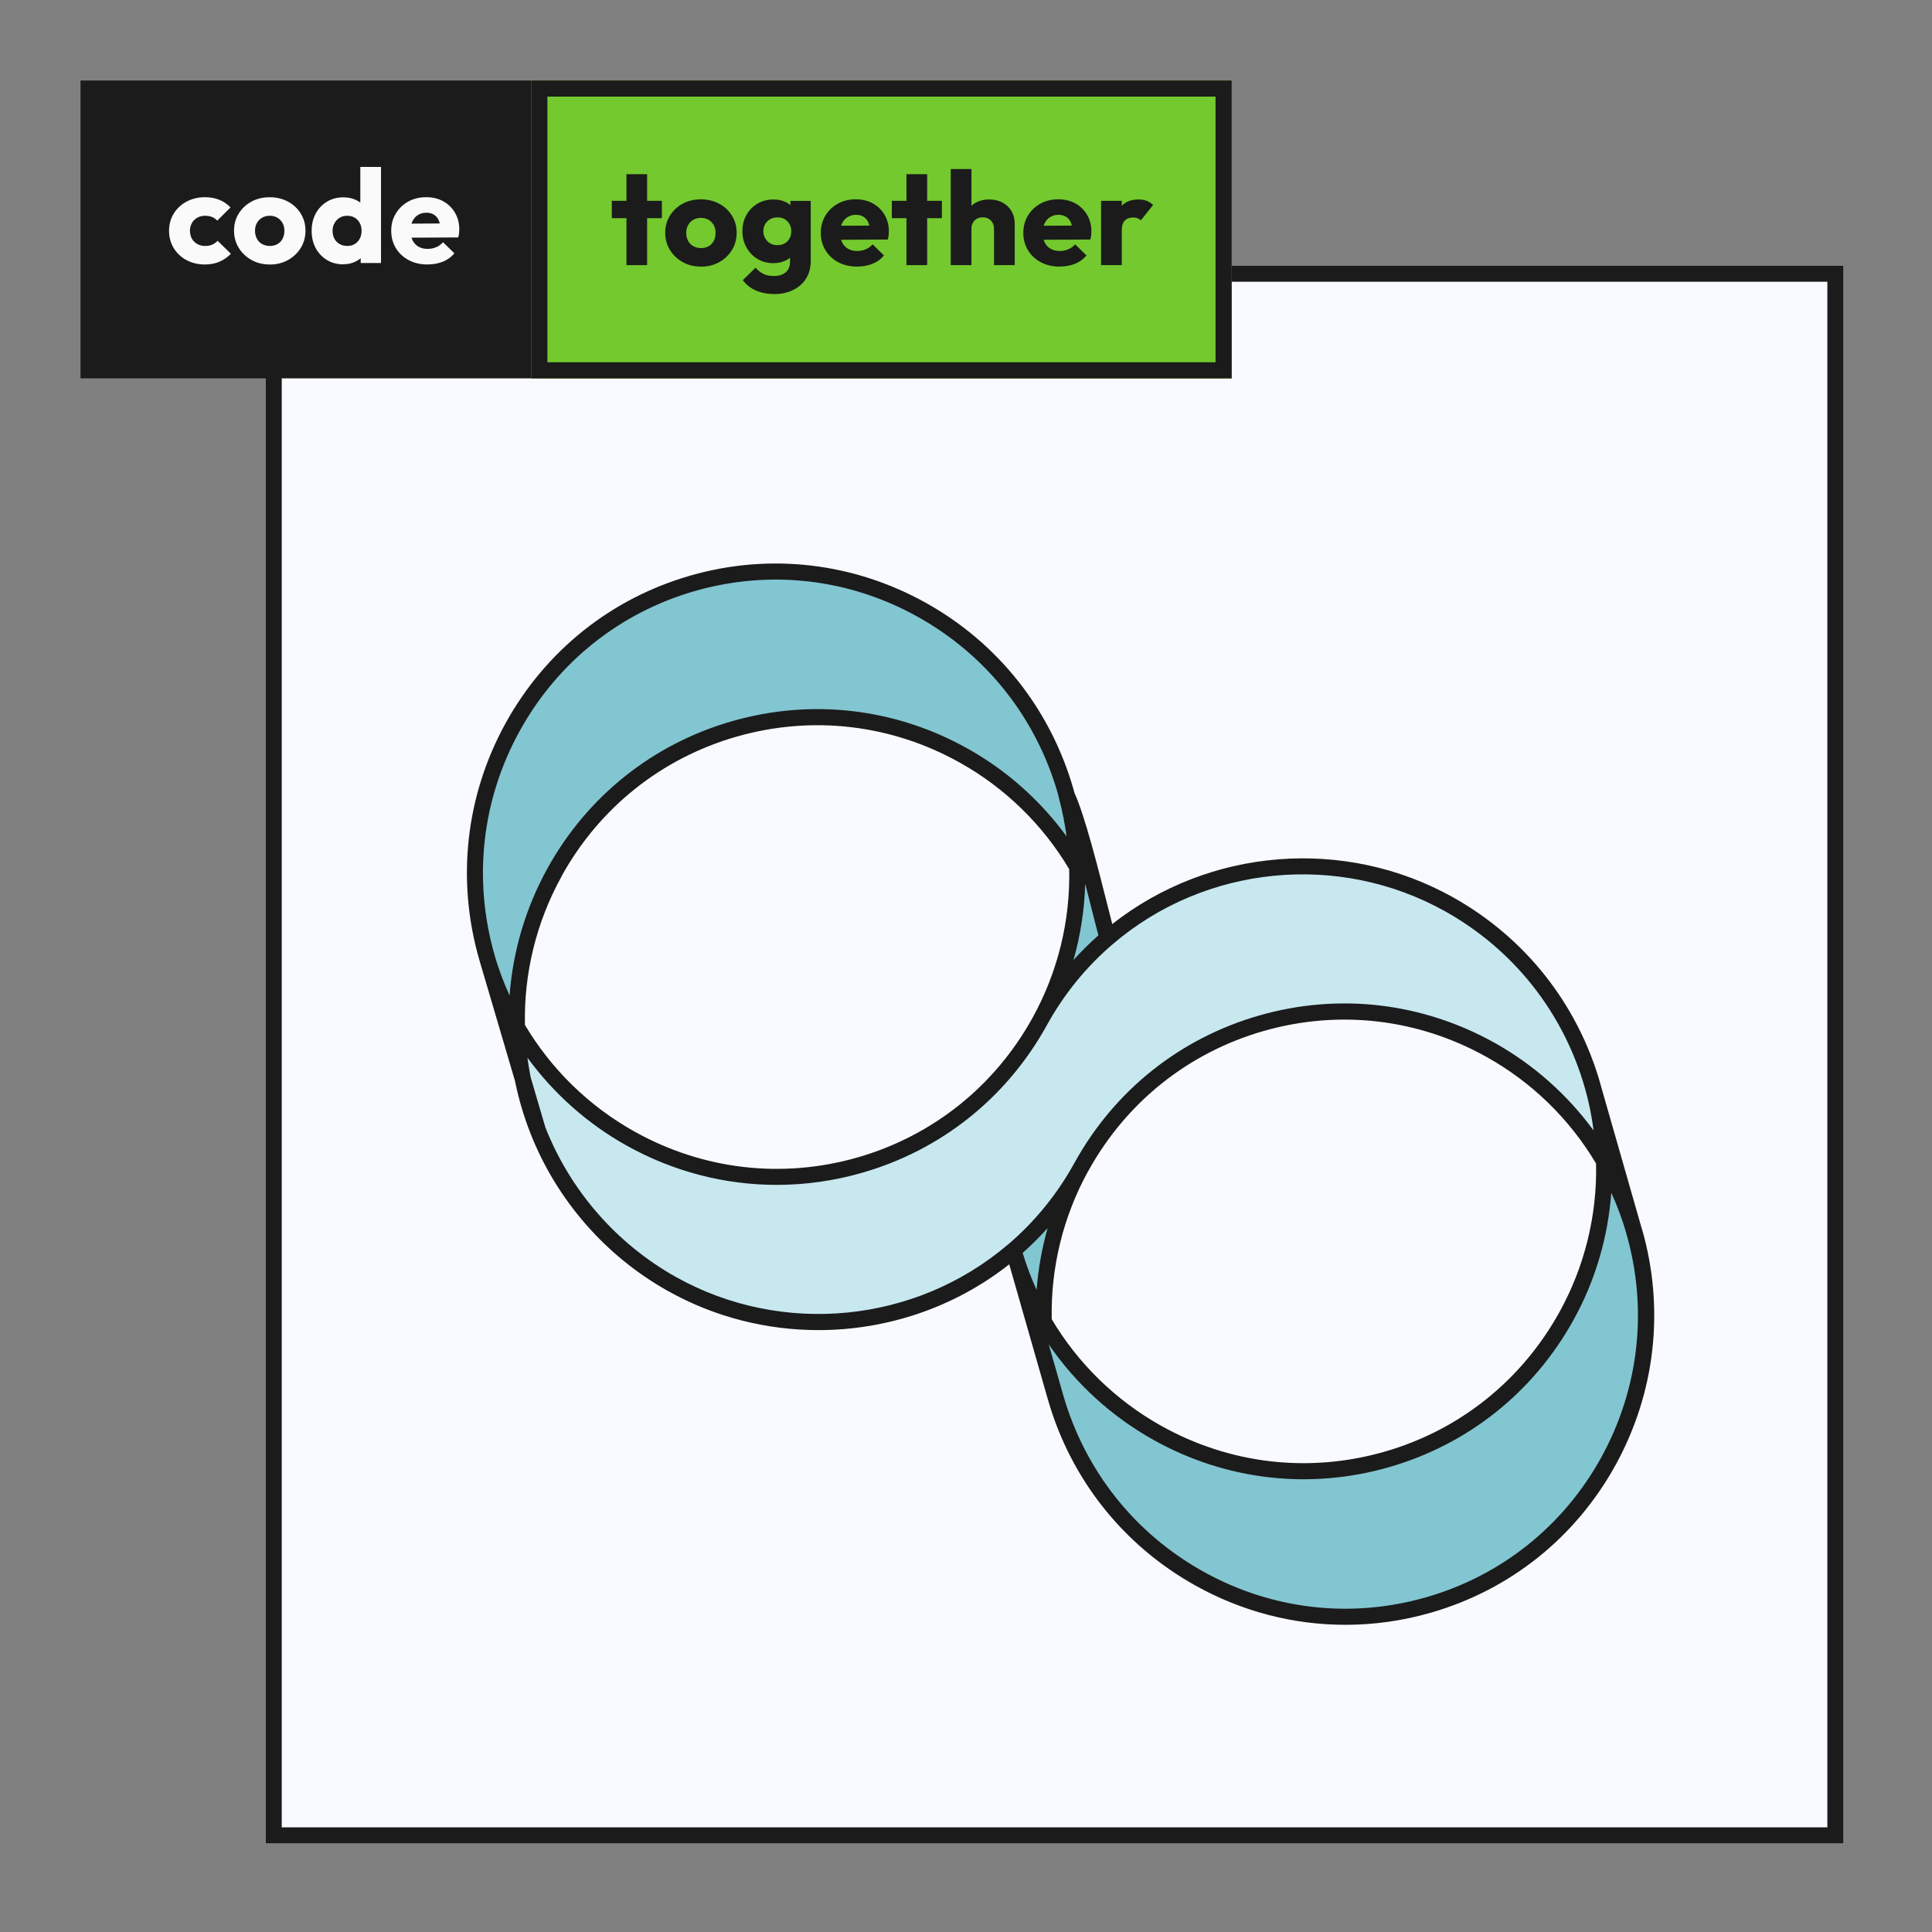 <svg width="240" height="240" viewBox="0 0 240 240" fill="none" xmlns="http://www.w3.org/2000/svg">
<rect x="0" y="0" width="240" height="240" fill="#808080" stroke="none"/>
<path d="M33 33H229V229H33V33Z" fill="#F8FAFF"/>
<path fill-rule="evenodd" clip-rule="evenodd" d="M227 35H35V227H227V35ZM33 33V229H229V33H33Z" fill="#1B1B1B"/>
<path d="M134.32 144.95C130.96 151.03 129.47 157.66 129.65 164.15C128.04 161.41 126.79 158.47 125.92 155.44L125.84 155.35C129.17 152.51 132.06 149.02 134.31 144.96L134.32 144.95Z" fill="#82C6D1"/>
<path d="M137.56 116.48L137.58 116.5C134.26 119.33 131.38 122.81 129.14 126.87C132.5 120.79 133.99 114.17 133.8 107.67C133.72 104.67 133.28 101.71 132.5 98.83C134.14 102.25 136.72 113.54 137.56 116.48Z" fill="#82C6D1"/>
<path d="M199.27 144.23C200.88 146.98 202.13 149.91 203 152.95C205.65 162.2 204.78 172.45 199.79 181.52C189.79 199.65 167.03 206.17 148.95 196.07C139.94 191.04 133.8 182.83 131.14 173.63L125.94 155.45C126.81 158.49 128.06 161.42 129.67 164.16C132.95 169.77 137.72 174.6 143.79 177.99C161.87 188.09 184.63 181.58 194.63 163.44C197.98 157.35 199.48 150.73 199.29 144.24L199.27 144.23Z" fill="#82C6D1"/>
<path d="M132.5 98.83C133.28 101.7 133.72 104.67 133.8 107.67C130.52 102.06 125.75 97.23 119.68 93.84C101.6 83.74 78.84 90.25 68.84 108.39C65.48 114.47 63.99 121.1 64.18 127.59C62.57 124.84 61.32 121.91 60.45 118.87C57.82 109.62 58.68 99.36 63.68 90.3C73.68 72.17 96.44 65.66 114.52 75.76C123.56 80.81 129.71 89.05 132.36 98.3C132.41 98.48 132.46 98.65 132.51 98.83L132.5 98.83Z" fill="#82C6D1"/>
<path d="M197.82 134.87C198.69 137.91 199.18 141.05 199.27 144.23C195.99 138.62 191.22 133.79 185.16 130.4C167.08 120.3 144.32 126.81 134.32 144.95C132.08 149.02 129.18 152.51 125.85 155.34C114.33 165.16 97.5 167.32 83.48 159.49C75.57 155.07 69.87 148.2 66.79 140.36L64.93 134.04C64.5 131.92 64.25 129.75 64.19 127.58C67.47 133.19 72.24 138.02 78.3 141.41C96.38 151.51 119.14 145 129.14 126.86C131.38 122.8 134.26 119.33 137.58 116.49C149.1 106.64 165.95 104.47 179.98 112.31C189.02 117.36 195.17 125.61 197.82 134.86L197.82 134.87Z" fill="#C7E8EF"/>
<path d="M203.96 152.69L203.96 152.67L198.8 134.64L198.8 134.61C195.97 124.7 189.46 116.48 180.49 111.46C167.01 103.93 150.21 105.32 138.17 114.79C138.01 114.17 137.82 113.44 137.62 112.63C136.47 108.08 134.75 101.25 133.48 98.52C133.44 98.37 133.4 98.23 133.35 98.04C130.51 88.13 124.01 79.91 115.04 74.9C106.04 69.88 95.66 68.67 85.8 71.49C75.94 74.31 67.78 80.83 62.81 89.83C57.85 98.83 56.68 109.25 59.52 119.16L63.98 134.3C64.42 136.49 65.06 138.66 65.88 140.75C69.14 149.07 75.22 156.04 83.01 160.39C88.82 163.64 95.26 165.23 101.67 165.23C110.12 165.23 118.52 162.46 125.37 157.06L130.19 173.91C133.04 183.78 139.54 191.96 148.48 196.95C154.28 200.19 160.67 201.84 167.13 201.84C170.66 201.84 174.21 201.35 177.69 200.35C187.55 197.53 195.71 191.02 200.68 182.01C205.64 173.01 206.82 162.6 203.98 152.69L203.96 152.69ZM135.2 145.45C139.91 136.91 147.65 130.74 156.99 128.07C166.33 125.4 176.16 126.54 184.67 131.3C190.3 134.44 194.99 139.02 198.27 144.54C198.41 150.96 196.85 157.33 193.73 162.97C189.02 171.5 181.29 177.68 171.94 180.35C162.59 183.02 152.76 181.88 144.25 177.12C138.62 173.97 133.93 169.4 130.65 163.88C130.51 157.46 132.08 151.09 135.19 145.45L135.2 145.45ZM134.8 109.75C135.11 110.94 135.4 112.09 135.66 113.12C135.97 114.36 136.24 115.42 136.45 116.19C135.36 117.16 134.32 118.18 133.35 119.26C134.23 116.17 134.72 112.97 134.81 109.75L134.8 109.75ZM131.56 99.2C131.97 100.74 132.28 102.31 132.49 103.89C129.23 99.43 125.04 95.69 120.18 92.98C111.2 87.96 100.83 86.76 90.97 89.58C81.11 92.4 72.95 98.91 67.98 107.92C65.3 112.79 63.71 118.17 63.3 123.67C62.56 122.03 61.92 120.35 61.43 118.61C58.74 109.21 59.85 99.33 64.56 90.8C69.27 82.26 77.01 76.09 86.35 73.41C95.69 70.74 105.53 71.88 114.04 76.64C122.55 81.39 128.72 89.19 131.41 98.58L131.56 99.2ZM69.74 108.88C74.45 100.34 82.19 94.17 91.53 91.5C100.87 88.83 110.71 89.97 119.22 94.73C124.85 97.87 129.54 102.45 132.82 107.97C132.96 114.39 131.4 120.75 128.29 126.39C123.58 134.94 115.84 141.11 106.5 143.79C97.16 146.46 87.32 145.32 78.81 140.56C73.18 137.42 68.49 132.84 65.21 127.32C65.07 120.9 66.63 114.53 69.75 108.89L69.74 108.88ZM125.21 154.6C113.74 164.38 97.17 166.01 83.98 158.64C76.61 154.52 70.85 147.92 67.75 140.05L65.92 133.82C65.76 133.01 65.63 132.2 65.52 131.39C68.78 135.85 72.97 139.59 77.83 142.3C83.63 145.54 90.02 147.19 96.48 147.19C100.01 147.19 103.56 146.7 107.05 145.7C116.91 142.88 125.07 136.37 130.04 127.36C132.17 123.5 134.93 120.1 138.25 117.27C149.72 107.46 166.3 105.83 179.51 113.2C188.02 117.96 194.19 125.75 196.88 135.15C197.38 136.88 197.73 138.65 197.96 140.43C194.7 135.98 190.51 132.25 185.66 129.54C176.68 124.53 166.31 123.32 156.45 126.14C146.59 128.96 138.42 135.47 133.46 144.48C131.32 148.36 128.55 151.76 125.22 154.6L125.21 154.6ZM130.14 152.56C129.43 155.07 128.97 157.64 128.77 160.24C128.1 158.75 127.51 157.21 127.04 155.64C128.13 154.67 129.16 153.64 130.14 152.56ZM198.91 181.05C194.2 189.59 186.46 195.76 177.12 198.43C167.78 201.1 157.94 199.96 149.43 195.2C140.96 190.47 134.8 182.71 132.09 173.35L130.28 167.01C133.63 171.89 138.08 175.96 143.29 178.87C152.27 183.88 162.64 185.09 172.5 182.27C182.36 179.45 190.52 172.94 195.49 163.93C198.18 159.06 199.75 153.67 200.16 148.17C200.9 149.8 201.54 151.49 202.03 153.22L202.03 153.24C204.73 162.64 203.61 172.51 198.91 181.05Z" fill="#1B1B1B"/>
<path d="M10 10H153V47H10V10Z" fill="#1B1B1B"/>
<path d="M153 10H66V47H153V10Z" fill="#73C92D"/>
<path fill-rule="evenodd" clip-rule="evenodd" d="M151 12H68V45H151V12ZM153 10V47H66V10H153Z" fill="#1B1B1B"/>
<path d="M76 27.101V24.945H82.219V27.101H76ZM77.819 32.936V21.639H80.389V32.936H77.819Z" fill="#1B1B1B"/>
<path d="M87.073 33.117C86.225 33.117 85.47 32.931 84.806 32.558C84.136 32.185 83.612 31.68 83.218 31.046C82.83 30.412 82.635 29.699 82.635 28.906C82.635 28.113 82.83 27.426 83.213 26.803C83.596 26.18 84.12 25.68 84.789 25.312C85.459 24.945 86.22 24.764 87.073 24.764C87.926 24.764 88.66 24.945 89.335 25.307C90.01 25.669 90.539 26.164 90.928 26.798C91.317 27.426 91.511 28.134 91.511 28.911C91.511 29.688 91.317 30.428 90.928 31.057C90.539 31.685 90.01 32.191 89.346 32.563C88.682 32.936 87.921 33.122 87.079 33.122L87.073 33.117ZM87.073 30.817C87.43 30.817 87.743 30.742 88.023 30.588C88.304 30.434 88.515 30.21 88.666 29.923C88.817 29.63 88.892 29.3 88.892 28.927C88.892 28.554 88.817 28.246 88.66 27.963C88.504 27.681 88.293 27.463 88.018 27.303C87.743 27.144 87.43 27.064 87.079 27.064C86.728 27.064 86.404 27.144 86.128 27.303C85.848 27.463 85.632 27.687 85.475 27.969C85.319 28.251 85.243 28.57 85.243 28.922C85.243 29.294 85.319 29.625 85.475 29.917C85.632 30.21 85.848 30.428 86.128 30.583C86.404 30.737 86.722 30.812 87.079 30.812L87.073 30.817Z" fill="#1B1B1B"/>
<path d="M96.078 32.691C95.333 32.691 94.669 32.515 94.092 32.164C93.514 31.813 93.055 31.339 92.726 30.732C92.391 30.13 92.224 29.459 92.224 28.725C92.224 27.99 92.391 27.293 92.726 26.702C93.061 26.111 93.519 25.642 94.102 25.296C94.686 24.95 95.344 24.78 96.078 24.78C96.635 24.78 97.131 24.881 97.569 25.083C98.006 25.286 98.362 25.573 98.638 25.941C98.907 26.308 99.064 26.734 99.096 27.213V30.253C99.064 30.727 98.907 31.142 98.638 31.509C98.362 31.877 98.011 32.164 97.569 32.372C97.131 32.579 96.635 32.686 96.078 32.686V32.691ZM96.197 36.524C95.317 36.524 94.545 36.375 93.87 36.072C93.201 35.768 92.666 35.347 92.278 34.799L93.859 33.255C94.151 33.596 94.475 33.852 94.837 34.027C95.198 34.203 95.625 34.288 96.111 34.288C96.743 34.288 97.245 34.134 97.601 33.83C97.957 33.527 98.141 33.085 98.141 32.515V30.492L98.573 28.751L98.189 27.011V24.956H100.711V32.451C100.711 33.271 100.516 33.99 100.128 34.608C99.739 35.22 99.204 35.694 98.519 36.029C97.833 36.364 97.061 36.529 96.192 36.529L96.197 36.524ZM96.564 30.455C96.921 30.455 97.228 30.381 97.487 30.226C97.747 30.072 97.946 29.869 98.087 29.608C98.227 29.353 98.297 29.055 98.297 28.714C98.297 28.405 98.227 28.123 98.087 27.857C97.946 27.596 97.752 27.389 97.493 27.234C97.239 27.08 96.931 27.005 96.575 27.005C96.219 27.005 95.927 27.08 95.657 27.234C95.393 27.389 95.188 27.596 95.042 27.857C94.896 28.118 94.826 28.411 94.826 28.73C94.826 29.049 94.901 29.326 95.053 29.593C95.204 29.859 95.404 30.072 95.663 30.226C95.922 30.381 96.219 30.455 96.564 30.455Z" fill="#1B1B1B"/>
<path d="M106.482 33.117C105.602 33.117 104.825 32.941 104.15 32.584C103.469 32.228 102.94 31.733 102.546 31.094C102.157 30.46 101.963 29.736 101.963 28.922C101.963 28.107 102.152 27.42 102.53 26.792C102.908 26.164 103.426 25.664 104.079 25.302C104.733 24.94 105.472 24.759 106.298 24.759C107.124 24.759 107.821 24.929 108.431 25.27C109.041 25.61 109.527 26.079 109.883 26.686C110.24 27.293 110.418 27.979 110.418 28.757C110.418 28.911 110.407 29.066 110.391 29.225C110.375 29.385 110.337 29.561 110.283 29.758L103.313 29.79V28.049L109.181 28.017L108.08 28.757C108.069 28.309 107.999 27.931 107.864 27.628C107.729 27.325 107.535 27.096 107.27 26.931C107.006 26.766 106.693 26.686 106.331 26.686C105.931 26.686 105.586 26.782 105.289 26.968C104.992 27.154 104.765 27.41 104.603 27.74C104.441 28.07 104.36 28.464 104.36 28.922C104.36 29.38 104.447 29.784 104.619 30.125C104.792 30.466 105.035 30.727 105.354 30.907C105.672 31.088 106.045 31.179 106.477 31.179C106.865 31.179 107.222 31.11 107.546 30.971C107.87 30.833 108.15 30.631 108.399 30.354L109.813 31.733C109.414 32.206 108.928 32.553 108.361 32.776C107.794 33 107.168 33.111 106.477 33.111L106.482 33.117Z" fill="#1B1B1B"/>
<path d="M110.785 27.101V24.945H117.004V27.101H110.785ZM112.604 32.936V21.639H115.174V32.936H112.604Z" fill="#1B1B1B"/>
<path d="M118.106 32.936V21H120.676V32.936H118.106ZM123.478 32.936V28.379C123.478 27.974 123.343 27.644 123.078 27.383C122.814 27.122 122.479 26.994 122.079 26.994C121.809 26.994 121.572 27.053 121.361 27.165C121.151 27.282 120.983 27.442 120.865 27.649C120.74 27.857 120.681 28.096 120.681 28.373L119.699 27.9C119.699 27.277 119.833 26.728 120.109 26.255C120.379 25.786 120.757 25.419 121.232 25.163C121.707 24.908 122.258 24.774 122.868 24.774C123.478 24.774 124.055 24.902 124.536 25.163C125.016 25.424 125.389 25.775 125.653 26.233C125.923 26.686 126.053 27.218 126.053 27.82V32.936H123.483H123.478Z" fill="#1B1B1B"/>
<path d="M131.641 33.117C130.761 33.117 129.983 32.941 129.308 32.584C128.628 32.228 128.099 31.733 127.705 31.094C127.316 30.46 127.122 29.736 127.122 28.922C127.122 28.107 127.311 27.42 127.689 26.792C128.067 26.164 128.585 25.664 129.238 25.302C129.892 24.94 130.631 24.759 131.457 24.759C132.283 24.759 132.98 24.929 133.59 25.27C134.2 25.61 134.686 26.079 135.042 26.686C135.398 27.293 135.577 27.979 135.577 28.757C135.577 28.911 135.566 29.066 135.55 29.225C135.533 29.385 135.496 29.561 135.442 29.758L128.472 29.79V28.049L134.34 28.017L133.239 28.757C133.228 28.309 133.158 27.931 133.023 27.628C132.888 27.325 132.694 27.096 132.429 26.931C132.164 26.766 131.851 26.686 131.49 26.686C131.09 26.686 130.745 26.782 130.448 26.968C130.151 27.154 129.924 27.41 129.762 27.74C129.6 28.07 129.519 28.464 129.519 28.922C129.519 29.38 129.605 29.784 129.778 30.125C129.951 30.466 130.194 30.727 130.512 30.907C130.831 31.088 131.203 31.179 131.635 31.179C132.024 31.179 132.38 31.11 132.704 30.971C133.028 30.833 133.309 30.631 133.557 30.354L134.972 31.733C134.572 32.206 134.086 32.553 133.52 32.776C132.953 33 132.326 33.111 131.635 33.111L131.641 33.117Z" fill="#1B1B1B"/>
<path d="M136.781 32.936V24.945H139.35V32.936H136.781ZM139.35 28.56L138.281 27.74C138.492 26.798 138.854 26.068 139.356 25.552C139.863 25.035 140.554 24.78 141.434 24.78C141.823 24.78 142.163 24.838 142.46 24.95C142.757 25.062 143.016 25.238 143.238 25.467L141.72 27.373C141.618 27.266 141.488 27.176 141.321 27.112C141.154 27.048 140.965 27.016 140.754 27.016C140.322 27.016 139.977 27.144 139.728 27.404C139.48 27.665 139.356 28.049 139.356 28.565L139.35 28.56Z" fill="#1B1B1B"/>
<path d="M25.454 32.855C24.612 32.855 23.845 32.674 23.17 32.312C22.49 31.95 21.961 31.449 21.578 30.816C21.194 30.182 21 29.469 21 28.676C21 27.883 21.194 27.159 21.583 26.53C21.972 25.902 22.506 25.402 23.186 25.04C23.867 24.678 24.628 24.497 25.47 24.497C26.113 24.497 26.701 24.603 27.23 24.816C27.759 25.029 28.229 25.343 28.639 25.764L26.987 27.409C26.798 27.201 26.577 27.047 26.329 26.951C26.08 26.85 25.794 26.802 25.47 26.802C25.114 26.802 24.795 26.882 24.509 27.041C24.223 27.201 24.002 27.419 23.84 27.701C23.678 27.984 23.597 28.303 23.597 28.665C23.597 29.027 23.678 29.368 23.84 29.65C24.002 29.937 24.229 30.156 24.515 30.315C24.806 30.475 25.119 30.555 25.465 30.555C25.81 30.555 26.096 30.502 26.356 30.39C26.615 30.278 26.842 30.124 27.03 29.911L28.683 31.524C28.251 31.96 27.77 32.296 27.241 32.52C26.712 32.743 26.118 32.855 25.449 32.855H25.454Z" fill="#FAFAFA"/>
<path d="M33.509 32.855C32.661 32.855 31.906 32.669 31.242 32.296C30.572 31.923 30.049 31.417 29.654 30.784C29.266 30.15 29.071 29.437 29.071 28.644C29.071 27.851 29.266 27.164 29.649 26.541C30.032 25.918 30.556 25.418 31.225 25.05C31.895 24.683 32.656 24.502 33.509 24.502C34.362 24.502 35.096 24.683 35.771 25.045C36.446 25.407 36.975 25.902 37.364 26.535C37.753 27.164 37.947 27.872 37.947 28.649C37.947 29.426 37.753 30.166 37.364 30.794C36.975 31.423 36.446 31.928 35.782 32.301C35.118 32.674 34.357 32.86 33.515 32.86L33.509 32.855ZM33.509 30.555C33.865 30.555 34.179 30.48 34.459 30.326C34.74 30.172 34.951 29.948 35.102 29.66C35.253 29.368 35.329 29.038 35.329 28.665C35.329 28.292 35.253 27.984 35.096 27.701C34.94 27.419 34.729 27.201 34.454 27.041C34.179 26.881 33.865 26.802 33.515 26.802C33.164 26.802 32.84 26.881 32.564 27.041C32.284 27.201 32.068 27.425 31.911 27.707C31.755 27.989 31.679 28.308 31.679 28.66C31.679 29.032 31.755 29.362 31.911 29.655C32.068 29.948 32.284 30.166 32.564 30.321C32.84 30.475 33.158 30.55 33.515 30.55L33.509 30.555Z" fill="#FAFAFA"/>
<path d="M42.666 32.839C41.888 32.839 41.203 32.658 40.609 32.296C40.015 31.934 39.551 31.439 39.216 30.816C38.881 30.193 38.714 29.48 38.714 28.676C38.714 27.872 38.881 27.164 39.216 26.535C39.551 25.913 40.015 25.418 40.614 25.055C41.213 24.694 41.899 24.512 42.666 24.512C43.211 24.512 43.713 24.614 44.167 24.816C44.62 25.018 44.993 25.306 45.284 25.673C45.576 26.04 45.738 26.466 45.786 26.945V30.315C45.743 30.784 45.576 31.21 45.284 31.588C44.993 31.966 44.626 32.269 44.167 32.493C43.708 32.716 43.211 32.828 42.666 32.828V32.839ZM43.114 30.555C43.481 30.555 43.8 30.475 44.064 30.315C44.334 30.156 44.539 29.932 44.69 29.65C44.842 29.362 44.917 29.038 44.917 28.665C44.917 28.292 44.842 27.984 44.69 27.701C44.539 27.419 44.334 27.201 44.064 27.041C43.8 26.882 43.486 26.802 43.13 26.802C42.774 26.802 42.466 26.882 42.196 27.047C41.926 27.212 41.715 27.435 41.554 27.712C41.392 27.994 41.311 28.314 41.311 28.676C41.311 29.038 41.386 29.363 41.537 29.645C41.688 29.932 41.899 30.15 42.18 30.31C42.455 30.47 42.768 30.55 43.114 30.55V30.555ZM47.33 32.674H44.809V30.518L45.192 28.559L44.761 26.637V20.733H47.33V32.669V32.674Z" fill="#FAFAFA"/>
<path d="M53.118 32.855C52.238 32.855 51.46 32.679 50.785 32.322C50.105 31.966 49.576 31.471 49.182 30.832C48.793 30.198 48.599 29.474 48.599 28.66C48.599 27.845 48.788 27.159 49.166 26.53C49.544 25.902 50.062 25.402 50.715 25.04C51.369 24.678 52.108 24.497 52.934 24.497C53.76 24.497 54.457 24.667 55.067 25.008C55.677 25.348 56.163 25.817 56.519 26.424C56.876 27.031 57.054 27.717 57.054 28.495C57.054 28.649 57.043 28.803 57.027 28.963C57.01 29.123 56.973 29.299 56.919 29.496L49.949 29.527V27.787L55.817 27.755L54.716 28.495C54.705 28.047 54.635 27.669 54.5 27.366C54.365 27.063 54.171 26.834 53.906 26.669C53.642 26.504 53.328 26.424 52.967 26.424C52.567 26.424 52.222 26.52 51.925 26.706C51.628 26.892 51.401 27.148 51.239 27.478C51.077 27.808 50.996 28.202 50.996 28.66C50.996 29.118 51.083 29.522 51.255 29.863C51.428 30.204 51.671 30.465 51.989 30.645C52.308 30.826 52.681 30.917 53.112 30.917C53.501 30.917 53.858 30.848 54.181 30.709C54.505 30.571 54.786 30.369 55.035 30.092L56.449 31.471C56.049 31.945 55.563 32.291 54.997 32.514C54.43 32.738 53.803 32.849 53.112 32.849L53.118 32.855Z" fill="#FAFAFA"/>
</svg>
